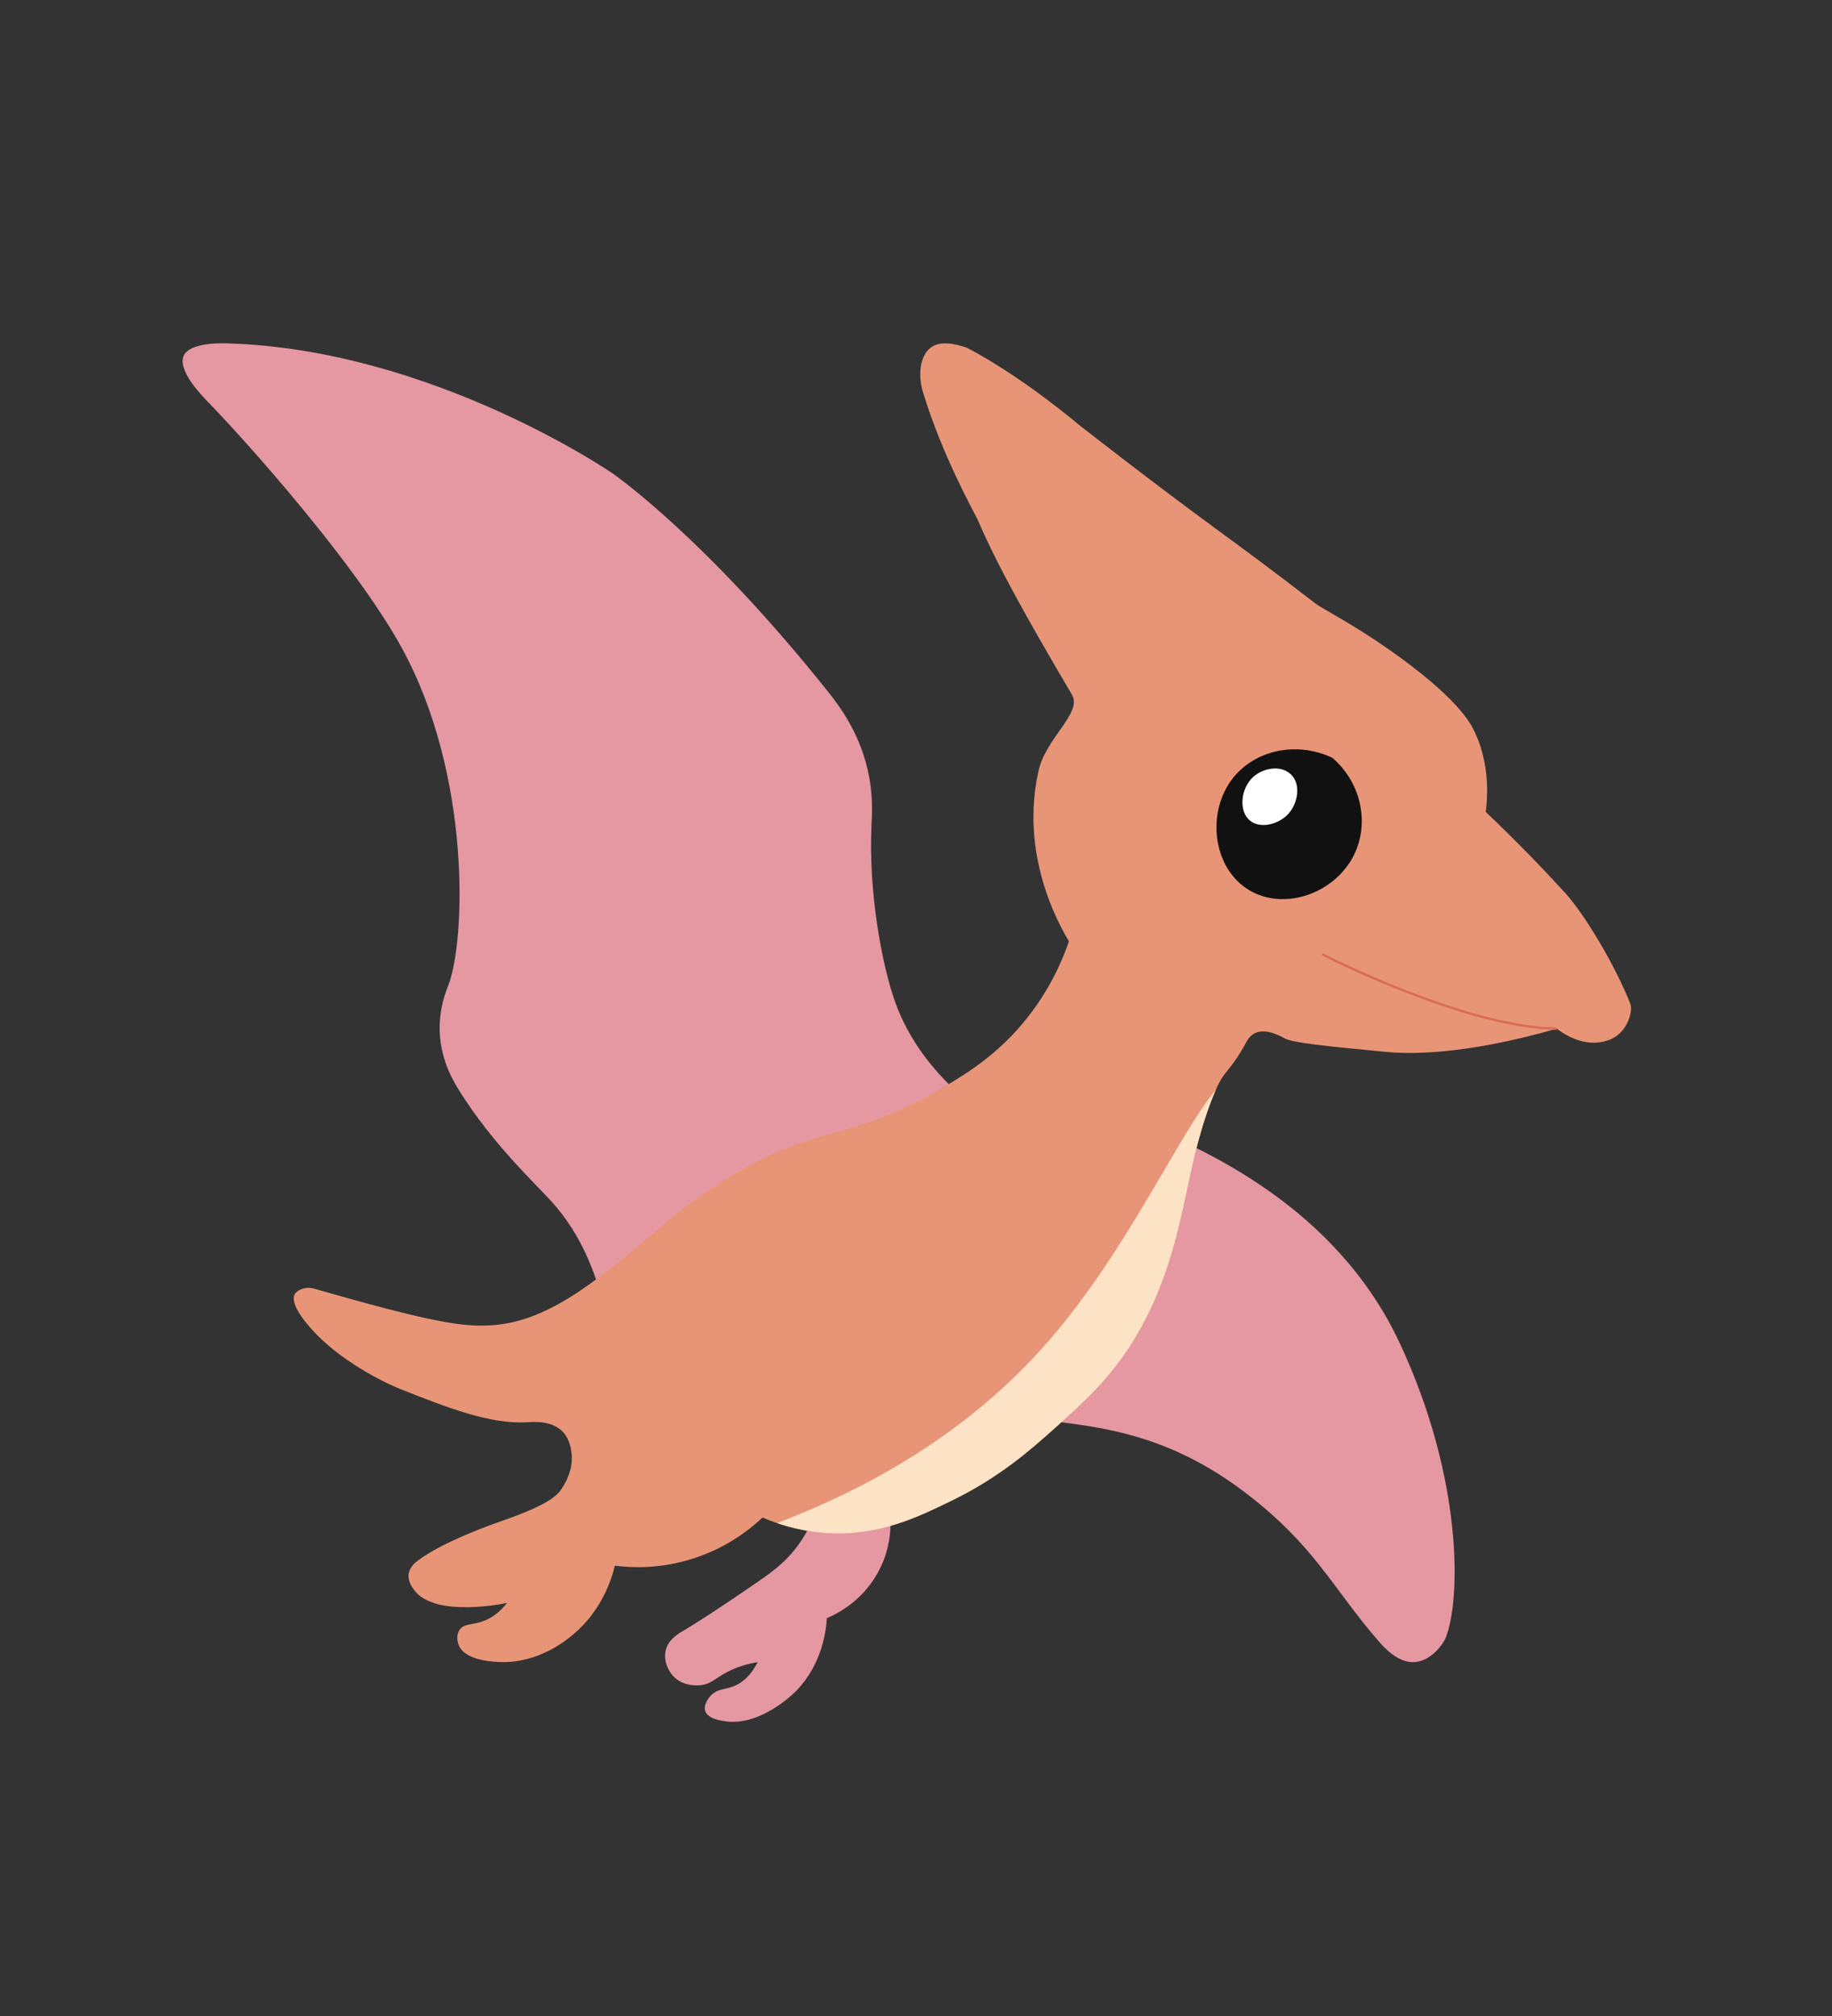 <?xml version="1.0" encoding="UTF-8"?>
<svg id="Layer_1" data-name="Layer 1" xmlns="http://www.w3.org/2000/svg" viewBox="0 0 561.01 617.13">
  <rect x="0" y="0" width="561.01" height="617.13" fill="#333333" stroke="none"/>
  <defs>
    <style>
      .cls-1 {
        fill: #111112;
      }

      .cls-2 {
        fill: #e598a2;
      }

      .cls-3 {
        fill: #fde3c5;
      }

      .cls-4 {
        fill: #fff;
      }

      .cls-5 {
        fill: #e89577;
      }

      .cls-6 {
        fill: none;
        stroke: #d96d59;
        stroke-miterlimit: 10;
        stroke-width: .74px;
      }
    </style>
  </defs>
  <path class="cls-2" d="M309.94,346.9c-24.3-14.85-32.52-31.04-35.74-39.96-4.22-11.68-8.27-34.08-7.32-54.39.16-3.46.59-9.52-1.27-17.31-2.68-11.25-8.43-18.97-12.08-23.55-37.75-47.37-65.88-66.74-65.88-66.74,0,0-55.14-37.98-117.99-39.84-11.24-.33-13.03,2.98-13.35,3.67-2.13,4.57,5.41,12.22,7.75,14.64,11.35,11.7,44.86,49.13,58.99,74.93,21.28,38.84,19.57,89.59,14.21,103.35-.56,1.44-2.98,7.13-2.58,14.65.44,8.36,4.11,14.56,6.03,17.62,10.02,16.03,22.89,28.02,27.99,33.61,8.44,9.25,17.38,24.83,18.95,52.53,40.76-24.4,81.53-48.8,122.29-73.2Z"/>
  <path class="cls-2" d="M348.74,343.46c19.87,8.35,60.42,25.81,80.01,67.91,19.24,41.36,18.59,77.98,14.05,89.77-.79,2.06-4.4,7.14-9.37,7.62-5.28.51-9.75-4.65-11.32-6.45-14.06-16.16-19.67-29.62-41.65-46.06-40.29-30.13-71.31-13.76-82.28-31.92-6.2-10.27-.06-25.82,50.55-80.88Z"/>
  <path class="cls-2" d="M271.73,457.91c.59,2.29,3.05,12.86-3,23.65-5.05,9-12.98,12.7-15.53,13.77-.22,3.68-1.33,13.78-9.18,22.06-.43.46-10.68,10.99-21.71,9.53-1.43-.19-5.56-.74-6.35-3.18-.67-2.05,1.37-4.34,1.59-4.59,2.12-2.33,4.61-1.86,7.59-3.18,2.07-.91,4.66-2.82,6.88-7.17-2.62.41-5.83,1.23-9.18,2.94-3.93,2.01-4.87,3.61-7.94,4.06-.73.11-5.59.73-8.82-2.82-1.93-2.11-2.92-5.31-2.12-8.12.91-3.19,3.82-4.84,5.82-6,0,0,5.98-3.47,20.47-13.41,5.59-3.84,9.62-6.6,13.41-11.47,4.88-6.27,6.86-12.8,7.77-17.12,6.77.35,13.53.71,20.3,1.06Z"/>
  <path class="cls-5" d="M495.98,316.34c-1.79,1.7-3.83,2.22-4.88,2.48-6.87,1.68-13.1-2.95-14.36-3.93-28.85,8.22-45.38,7.79-52.7,7.07-18.72-1.82-28.08-2.73-30.67-4.12-1.18-.64-5.84-3.32-9.24-1.5-1.41.75-2.1,2.01-2.36,2.48-5.5,9.98-6.53,8.16-9.49,14.85-.4.91-.84,1.97-1.33,3.24-4.28,11.14-6.33,22.14-7.67,28.31-2.7,12.52-6.29,29.1-16.12,45.03-7.26,11.77-15.35,19.02-24.19,26.94-7.47,6.7-16.96,15.08-31.65,22.22-10.54,5.12-22.57,10.96-38.54,9.83-5.81-.41-10.83-1.65-14.82-3.01-1.67-.56-3.15-1.15-4.45-1.71-3.69,3.48-11.23,9.66-22.62,12.98-9.57,2.8-17.8,2.38-22.61,1.77-.96,3.98-3.9,13.72-12.98,21.24-2.19,1.82-10.46,8.47-21.63,8.26-1.9-.04-11.1-.22-13.17-5.12-.55-1.3-.75-3.29.2-4.72,1.34-2.02,4.02-1.45,7.47-2.75,1.96-.74,4.53-2.22,7.08-5.5-3.68.73-6.78,1.04-9.05,1.18-8.24.5-12.23-.79-13.37-1.18-3.26-1.13-4.67-2.39-5.5-3.35-.57-.65-2.63-3.02-2.17-5.7.33-1.9,1.79-3.13,2.56-3.74,7.65-5.99,24.45-11.78,24.45-11.78,15.51-5.35,18.42-8.09,20.04-10.72.98-1.59,3.44-5.6,2.79-10.71-.14-1.15-.54-4.26-2.79-6.53-3.38-3.39-8.96-2.9-10.72-2.79-11.41.7-24.53-4.48-39.13-10.25,0,0-19.03-7.52-29.35-21.15-3.99-5.27-3.03-7.31-2.79-7.73.96-1.73,3.94-2.33,5.59-1.87,13.6,3.85,33.44,9.6,45.08,11.01,12.96,1.57,24.74-.82,42.96-14.73,20.59-15.72,20.39-18.67,41-31.22,25.33-15.41,36.23-9.55,67.08-28.41,6.46-3.95,14.69-9.53,22.36-19.1,7.14-8.9,10.96-17.71,13.05-23.76-3.5-5.85-15-26.73-9.32-52.18,2.27-10.18,13.5-17.76,10.25-23.29-14.54-24.7-22.93-39.81-28.88-53.57-.76-1.74-10.79-19.36-16.77-39.14-1.51-4.96-1.01-10.91,2.32-13.51,3.02-2.35,7.77-1.16,11.18,0,17.35,9.09,34.48,23.76,34.48,23.76,40.82,31.74,44.39,33,72.21,54.51,2.08,1.61,11.23,6.17,22.36,13.97,21.12,14.81,25.14,22.55,26.55,25.63,2.03,4.43,4.71,12.48,3.26,24.22,10,9.5,18.11,17.99,24.23,24.69,6.09,6.68,15.37,22.23,20.03,34.01.66,1.67-.16,6.14-3.26,9.09Z"/>
  <path class="cls-6" d="M404.89,292.1s43.55,22.42,71.85,22.78"/>
  <path class="cls-1" d="M407.99,231.97c9.21,7.88,11.59,20.89,6.12,30.72-6.12,11.01-21.02,16.12-31.58,9.79-11.31-6.78-13.18-24-4.9-34.39,6.77-8.49,19.43-11.3,30.36-6.12Z"/>
  <path class="cls-4" d="M395.26,236.99c3.23,3.06,2.17,8.72-.5,11.87-2.95,3.49-8.76,4.97-11.99,2.33-3.59-2.94-2.81-10.03,1.1-13.46,2.93-2.58,8.28-3.67,11.38-.73Z"/>
  <path class="cls-3" d="M372.28,333.67c-.4.91-.84,1.97-1.33,3.24-4.28,11.14-6.33,22.14-7.67,28.31-2.7,12.52-6.29,29.1-16.12,45.03-7.26,11.77-15.35,19.02-24.19,26.94-7.47,6.7-16.96,15.08-31.65,22.22-10.54,5.12-22.57,10.96-38.54,9.83-5.81-.41-10.83-1.65-14.82-3.01,42.98-16.37,68.29-38.5,83.69-56.36,23.81-27.6,39.63-63.21,50.63-76.2Z"/>
</svg>